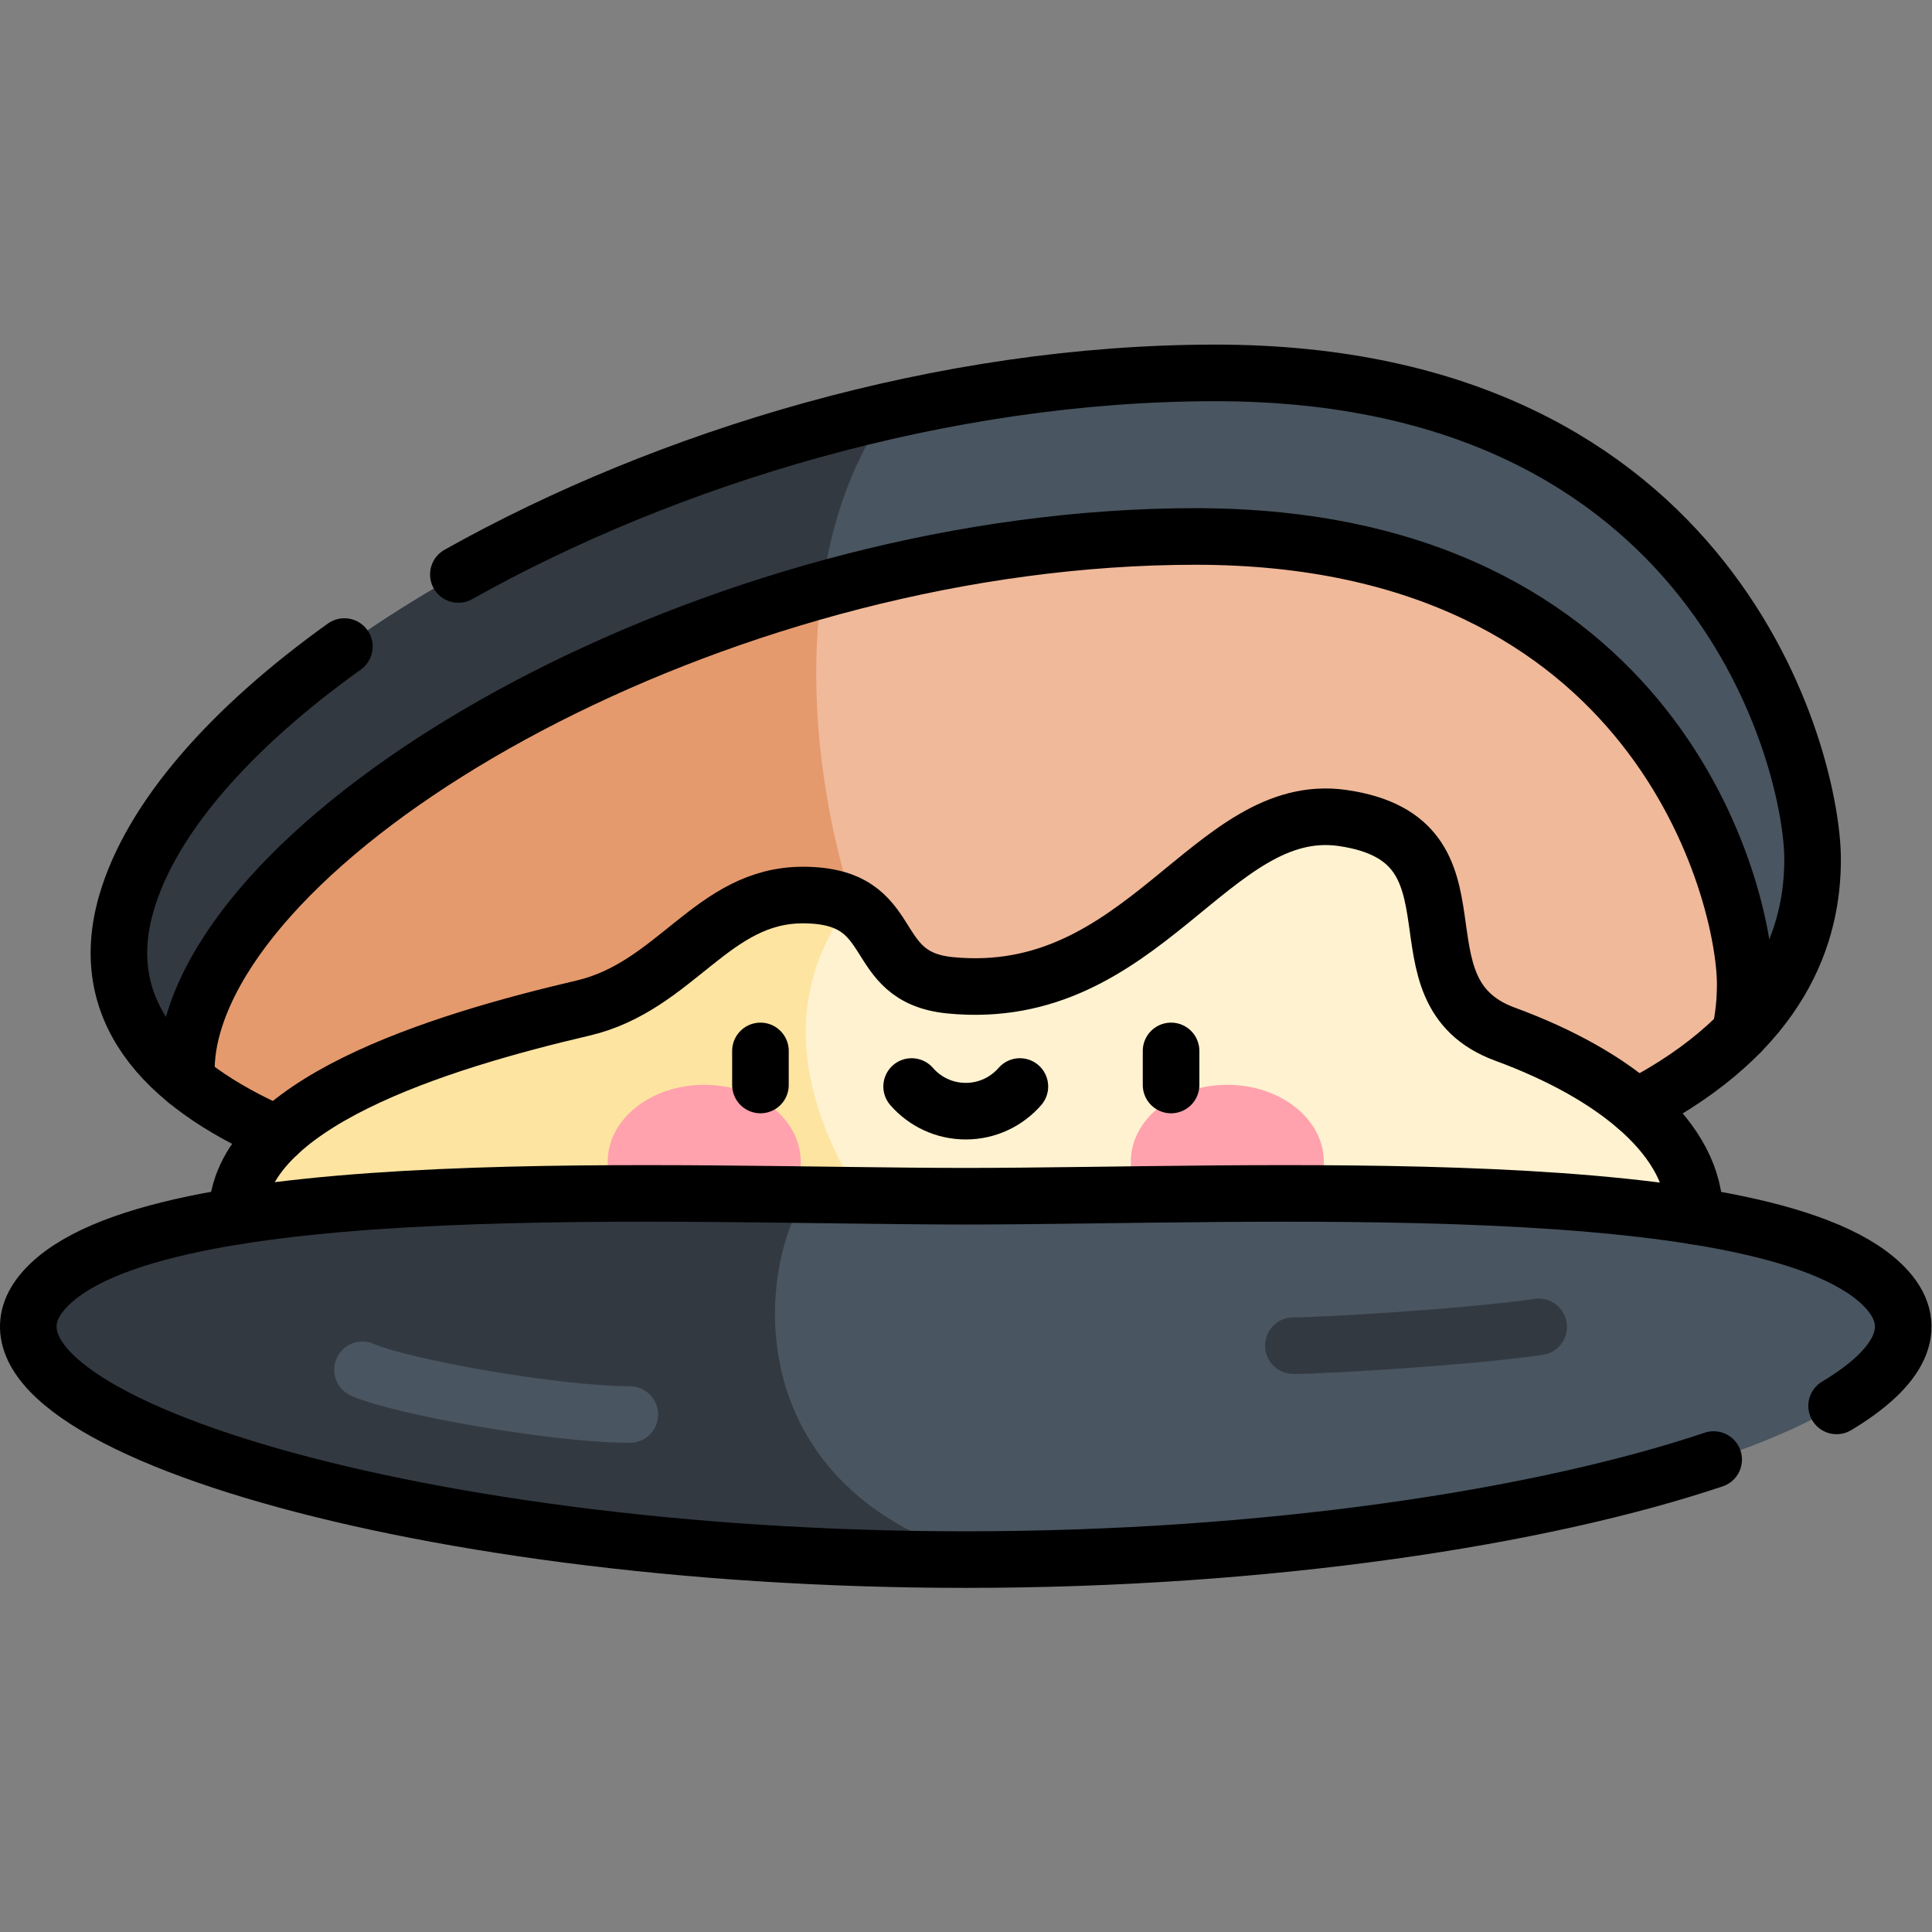 <?xml version="1.0" encoding="UTF-8" standalone="no"?>
<!-- Created with Inkscape (http://www.inkscape.org/) -->

<svg
   version="1.1"
   id="svg6219"
   xml:space="preserve"
   width="682.667"
   height="682.667"
   viewBox="0 0 682.667 682.667"
   xmlns="http://www.w3.org/2000/svg"
   xmlns:svg="http://www.w3.org/2000/svg"><rect x="0" y="0" width="682.667" height="682.667" fill="#808080" stroke="none"/><defs
     id="defs6223"><clipPath
       clipPathUnits="userSpaceOnUse"
       id="clipPath6233"><path
         d="M 0,512 H 512 V 0 H 0 Z"
         id="path6231" /></clipPath></defs><g
     id="g6225"
     transform="matrix(1.333,0,0,-1.333,0,682.667)"><g
       id="g6227"><g
         id="g6229"
         clip-path="url(#clipPath6233)"><g
           id="g6235"
           transform="translate(237.859,187.071)"><path
             d="m 0,0 c -108.555,0 -222.951,21.714 -204.329,85.732 18.623,64.019 155.633,140.479 288.652,140.479 133.019,0 158.292,-102.982 158.292,-128.962 C 242.615,60.629 214.971,0 0,0"
             style="fill:#495560;fill-opacity:1;fill-rule:nonzero;stroke:none"
             id="path6237" /></g><g
           id="g6239"
           transform="translate(235.401,403.191)"><path
             d="m 0,0 c -100.627,-22.841 -187.331,-80.405 -201.871,-130.388 -18.622,-64.018 95.774,-85.732 204.329,-85.732 17.111,0 33.03,0.386 47.848,1.111 C -12.848,-177.912 -40.543,-55.968 0,0"
             style="fill:#333941;fill-opacity:1;fill-rule:nonzero;stroke:none"
             id="path6241" /></g><g
           id="g6243"
           transform="translate(316.917,369.924)"><path
             d="m 0,0 c -122.436,0 -248.544,-70.376 -265.686,-129.301 -1.546,-5.32 -2.083,-10.317 -1.728,-15.016 34.377,-28.003 112.774,-38.536 188.356,-38.536 135.869,0 196.892,24.22 223.415,51.29 0.971,4.512 1.34,8.845 1.34,12.863 C 145.697,-94.789 122.435,0 0,0"
             style="fill:#f0b99a;fill-opacity:1;fill-rule:nonzero;stroke:none"
             id="path6245" /></g><g
           id="g6247"
           transform="translate(217.833,355.766)"><path
             d="m 0,0 c -84.238,-23.532 -154.153,-72.353 -166.602,-115.143 -1.546,-5.32 -2.083,-10.317 -1.728,-15.016 34.377,-28.003 112.774,-38.535 188.356,-38.535 17.111,0 33.032,0.384 47.849,1.11 C 19.294,-139.048 -8.3,-60.304 0,0"
             style="fill:#e59a6d;fill-opacity:1;fill-rule:nonzero;stroke:none"
             id="path6249" /></g><g
           id="g6251"
           transform="translate(398.93,238)"><path
             d="m 0,0 c -31.422,11.556 -2.674,51.445 -42.994,57.291 -34.941,5.065 -52.694,-49.394 -104.092,-44.339 -22.549,2.219 -12.594,23.841 -38.897,23.921 -24.158,0.073 -33.681,-24.177 -58.432,-29.966 -40.221,-9.408 -96.644,-26.979 -91.387,-59.451 H 49.942 C 53.527,-30.401 31.423,-11.556 0,0"
             style="fill:#fff2d0;fill-opacity:1;fill-rule:nonzero;stroke:none"
             id="path6253" /></g><g
           id="g6255"
           transform="translate(225.133,272.448)"><path
             d="m 0,0 c -2.938,1.476 -6.792,2.408 -12.187,2.425 -24.157,0.073 -33.68,-24.177 -58.431,-29.967 -40.221,-9.407 -96.644,-26.979 -91.387,-59.45 H 9.121 C -12.409,-57.051 -19.816,-27.075 0,0"
             style="fill:#fde4a1;fill-opacity:1;fill-rule:nonzero;stroke:none"
             id="path6257" /></g><g
           id="g6259"
           transform="translate(212.25,204.197)"><path
             d="m 0,0 c 0,-11.252 -11.454,-20.373 -25.583,-20.373 -14.128,0 -25.582,9.121 -25.582,20.373 0,11.251 11.454,20.372 25.582,20.372 C -11.454,20.372 0,11.251 0,0"
             style="fill:#ffa2ad;fill-opacity:1;fill-rule:nonzero;stroke:none"
             id="path6261" /></g><g
           id="g6263"
           transform="translate(299.75,204.197)"><path
             d="m 0,0 c 0,-11.252 11.454,-20.373 25.583,-20.373 14.128,0 25.582,9.121 25.582,20.373 0,11.251 -11.454,20.372 -25.582,20.372 C 11.454,20.372 0,11.251 0,0"
             style="fill:#ffa2ad;fill-opacity:1;fill-rule:nonzero;stroke:none"
             id="path6265" /></g><g
           id="g6267"
           transform="translate(256,98.718)"><path
             d="M 0,0 C 149.712,0 273.055,39.129 244.313,71.453 215.572,103.777 74.856,96.322 0,96.322 c -74.856,0 -215.572,7.455 -244.313,-24.869 C -273.055,39.129 -149.712,0 0,0"
             style="fill:#495560;fill-opacity:1;fill-rule:nonzero;stroke:none"
             id="path6269" /></g><g
           id="g6271"
           transform="translate(213.652,195.445)"><path
             d="m 0,0 c -76.529,0.977 -178.041,1.634 -201.966,-25.273 -28.741,-32.326 94.602,-71.455 244.314,-71.455 1.615,0 3.222,0.011 4.832,0.02 C -17.922,-78.513 -13.433,-20.727 0,0"
             style="fill:#333941;fill-opacity:1;fill-rule:nonzero;stroke:none"
             id="path6273" /></g><g
           id="g6275"
           transform="translate(96.087,149.022)"><path
             d="M 0,0 C 10.127,-4.501 51.14,-11.854 70.863,-11.854"
             style="fill:none;stroke:#495560;stroke-width:15;stroke-linecap:round;stroke-linejoin:miter;stroke-miterlimit:10;stroke-dasharray:none;stroke-opacity:1"
             id="path6277" /></g><g
           id="g6279"
           transform="translate(342.847,155.425)"><path
             d="M 0,0 C 8.812,0 47.392,2.376 65.015,4.98"
             style="fill:none;stroke:#333941;stroke-width:15;stroke-linecap:round;stroke-linejoin:miter;stroke-miterlimit:10;stroke-dasharray:none;stroke-opacity:1"
             id="path6281" /></g><g
           id="g6283"
           transform="translate(486.84,139.455)"><path
             d="m 0,0 c 16.654,9.978 22.401,20.675 13.474,30.716 -28.742,32.324 -169.457,24.869 -244.314,24.869 -74.856,0 -215.572,7.455 -244.313,-24.869 -28.742,-32.324 94.601,-71.453 244.313,-71.453 80.015,0 152.496,11.176 198.254,26.518"
             style="fill:none;stroke:#000000;stroke-width:15;stroke-linecap:round;stroke-linejoin:round;stroke-miterlimit:10;stroke-dasharray:none;stroke-opacity:1"
             id="path6285" /></g><g
           id="g6287"
           transform="translate(449.244,189.758)"><path
             d="m 0,0 c 0.273,20.275 -20.948,37.443 -50.313,48.242 -31.423,11.556 -2.675,51.446 -42.996,57.291 -34.94,5.066 -52.694,-49.393 -104.091,-44.339 -22.549,2.219 -12.594,23.841 -38.898,23.921 -24.157,0.073 -33.68,-24.177 -58.431,-29.967 -38.405,-8.982 -91.577,-25.409 -91.725,-55.142"
             style="fill:none;stroke:#000000;stroke-width:15;stroke-linecap:round;stroke-linejoin:round;stroke-miterlimit:10;stroke-dasharray:none;stroke-opacity:1"
             id="path6289" /></g><g
           id="g6291"
           transform="translate(201.577,233.554)"><path
             d="M 0,0 V -9.034"
             style="fill:none;stroke:#000000;stroke-width:15;stroke-linecap:round;stroke-linejoin:round;stroke-miterlimit:10;stroke-dasharray:none;stroke-opacity:1"
             id="path6293" /></g><g
           id="g6295"
           transform="translate(310.423,233.554)"><path
             d="M 0,0 V -9.034"
             style="fill:none;stroke:#000000;stroke-width:15;stroke-linecap:round;stroke-linejoin:round;stroke-miterlimit:10;stroke-dasharray:none;stroke-opacity:1"
             id="path6297" /></g><g
           id="g6299"
           transform="translate(241.651,224.119)"><path
             d="m 0,0 c 3.489,-4.003 8.621,-6.536 14.349,-6.536 5.727,0 10.859,2.533 14.348,6.536"
             style="fill:none;stroke:#000000;stroke-width:15;stroke-linecap:round;stroke-linejoin:round;stroke-miterlimit:10;stroke-dasharray:none;stroke-opacity:1"
             id="path6301" /></g><g
           id="g6303"
           transform="translate(91.284,340.741)"><path
             d="m 0,0 c -30.243,-21.632 -51.24,-45.546 -57.754,-67.938 -8.125,-27.933 9.078,-47.811 40.068,-61.347"
             style="fill:none;stroke:#000000;stroke-width:15;stroke-linecap:round;stroke-linejoin:round;stroke-miterlimit:10;stroke-dasharray:none;stroke-opacity:1"
             id="path6305" /></g><g
           id="g6307"
           transform="translate(433.802,218.671)"><path
             d="m 0,0 c 38.956,20.267 46.674,46.307 46.674,65.649 0,25.98 -25.275,128.962 -158.293,128.962 -72.255,0 -145.687,-22.559 -200.683,-53.43"
             style="fill:none;stroke:#000000;stroke-width:15;stroke-linecap:round;stroke-linejoin:round;stroke-miterlimit:10;stroke-dasharray:none;stroke-opacity:1"
             id="path6309" /></g><g
           id="g6311"
           transform="translate(461.274,238.36)"><path
             d="m 0,0 c 0.971,4.513 1.34,8.846 1.34,12.863 0,23.911 -23.263,118.7 -145.697,118.7 -122.436,0 -248.544,-70.375 -265.686,-129.3 -1.547,-5.321 -2.083,-10.318 -1.728,-15.017"
             style="fill:none;stroke:#000000;stroke-width:15;stroke-linecap:round;stroke-linejoin:round;stroke-miterlimit:10;stroke-dasharray:none;stroke-opacity:1"
             id="path6313" /></g></g></g></g></svg>
